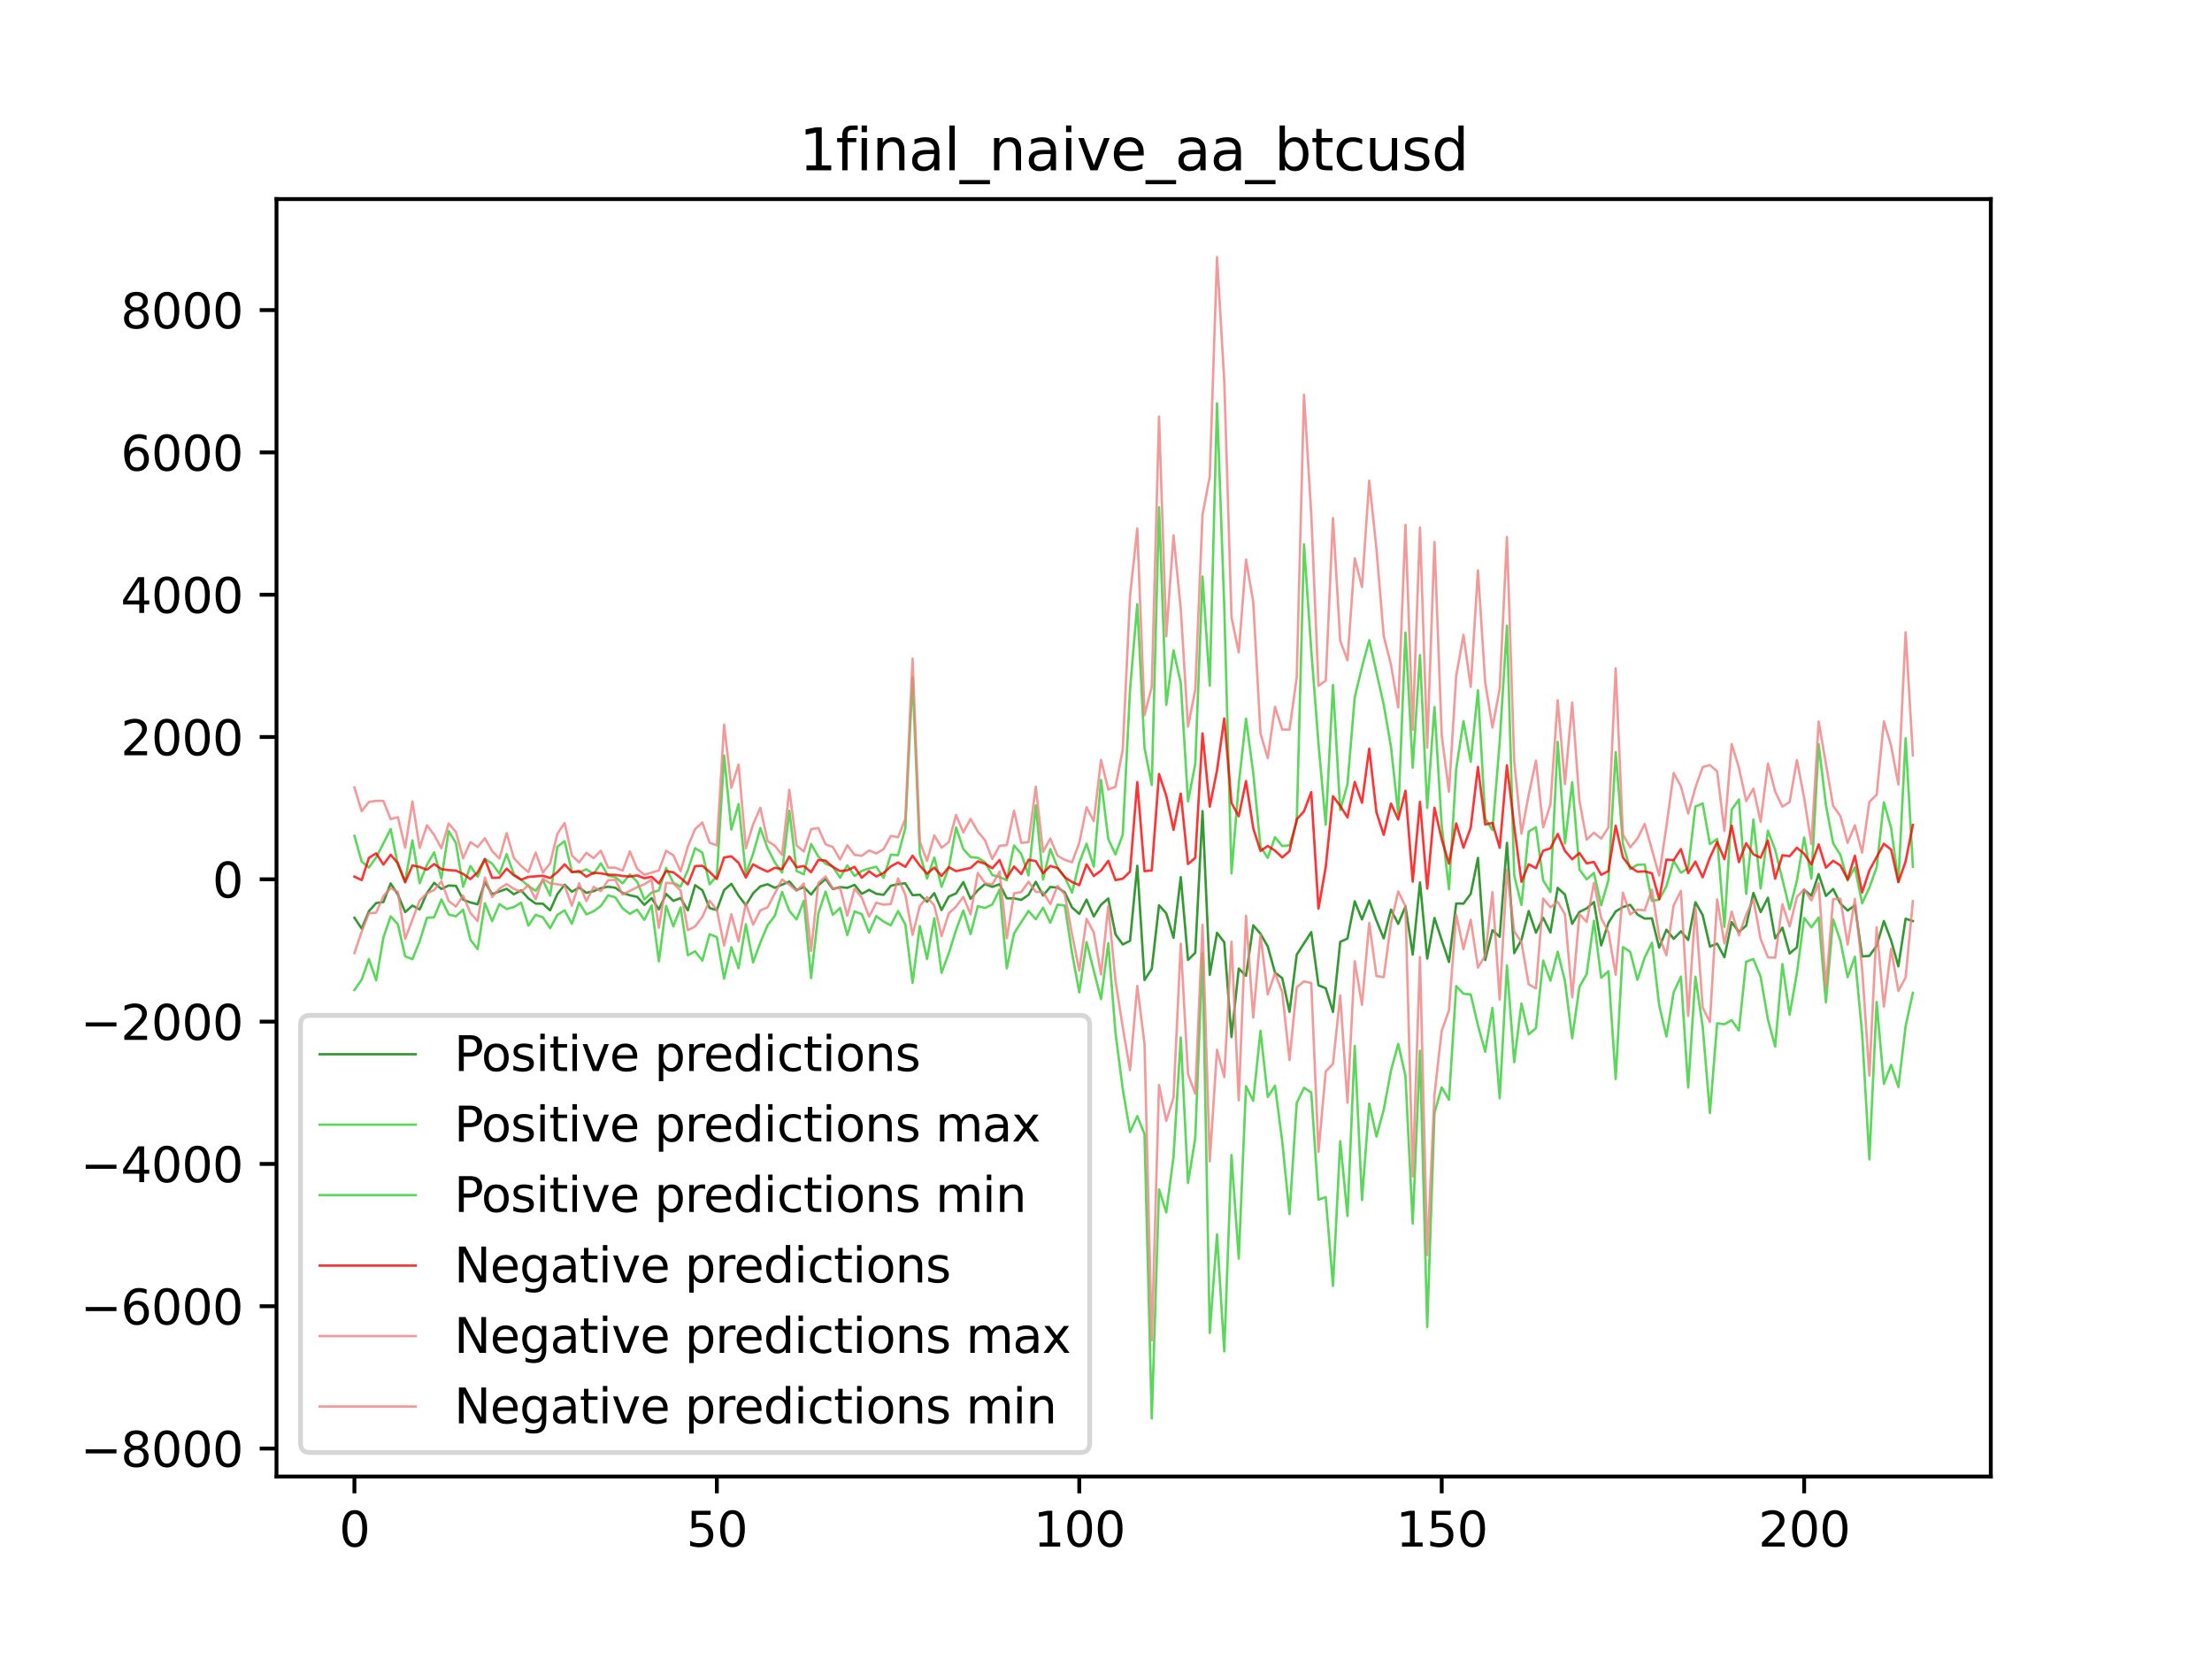 <?xml version="1.0" encoding="utf-8" standalone="no"?>
<!DOCTYPE svg PUBLIC "-//W3C//DTD SVG 1.1//EN"
  "http://www.w3.org/Graphics/SVG/1.1/DTD/svg11.dtd">
<svg xmlns:xlink="http://www.w3.org/1999/xlink" width="460.8pt" height="345.6pt" viewBox="0 0 460.8 345.6" xmlns="http://www.w3.org/2000/svg" version="1.1">
 <defs>
  <style type="text/css">*{stroke-linejoin: round; stroke-linecap: butt}</style>
 </defs>
 <g id="figure_1">
  <g id="patch_1">
   <path d="M 0 345.6 
L 460.8 345.6 
L 460.8 0 
L 0 0 
z
" style="fill: #ffffff"/>
  </g>
  <g id="axes_1">
   <g id="patch_2">
    <path d="M 57.6 307.584 
L 414.72 307.584 
L 414.72 41.472 
L 57.6 41.472 
z
" style="fill: #ffffff"/>
   </g>
   <g id="matplotlib.axis_1">
    <g id="xtick_1">
     <g id="line2d_1">
      <defs>
       <path id="m2638145dbd" d="M 0 0 
L 0 3.5 
" style="stroke: #000000; stroke-width: 0.8"/>
      </defs>
      <g>
       <use xlink:href="#m2638145dbd" x="73.833" y="307.584" style="stroke: #000000; stroke-width: 0.8"/>
      </g>
     </g>
     <g id="text_1">
      <!-- 0 -->
      <g transform="translate(70.651 322.182) scale(0.1 -0.1)">
       <defs>
        <path id="DejaVuSans-30" d="M 2034 4250 
Q 1547 4250 1301 3770 
Q 1056 3291 1056 2328 
Q 1056 1369 1301 889 
Q 1547 409 2034 409 
Q 2525 409 2770 889 
Q 3016 1369 3016 2328 
Q 3016 3291 2770 3770 
Q 2525 4250 2034 4250 
z
M 2034 4750 
Q 2819 4750 3233 4129 
Q 3647 3509 3647 2328 
Q 3647 1150 3233 529 
Q 2819 -91 2034 -91 
Q 1250 -91 836 529 
Q 422 1150 422 2328 
Q 422 3509 836 4129 
Q 1250 4750 2034 4750 
z
" transform="scale(0.016)"/>
       </defs>
       <use xlink:href="#DejaVuSans-30"/>
      </g>
     </g>
    </g>
    <g id="xtick_2">
     <g id="line2d_2">
      <g>
       <use xlink:href="#m2638145dbd" x="149.334" y="307.584" style="stroke: #000000; stroke-width: 0.8"/>
      </g>
     </g>
     <g id="text_2">
      <!-- 50 -->
      <g transform="translate(142.971 322.182) scale(0.1 -0.1)">
       <defs>
        <path id="DejaVuSans-35" d="M 691 4666 
L 3169 4666 
L 3169 4134 
L 1269 4134 
L 1269 2991 
Q 1406 3038 1543 3061 
Q 1681 3084 1819 3084 
Q 2600 3084 3056 2656 
Q 3513 2228 3513 1497 
Q 3513 744 3044 326 
Q 2575 -91 1722 -91 
Q 1428 -91 1123 -41 
Q 819 9 494 109 
L 494 744 
Q 775 591 1075 516 
Q 1375 441 1709 441 
Q 2250 441 2565 725 
Q 2881 1009 2881 1497 
Q 2881 1984 2565 2268 
Q 2250 2553 1709 2553 
Q 1456 2553 1204 2497 
Q 953 2441 691 2322 
L 691 4666 
z
" transform="scale(0.016)"/>
       </defs>
       <use xlink:href="#DejaVuSans-35"/>
       <use xlink:href="#DejaVuSans-30" x="63.623"/>
      </g>
     </g>
    </g>
    <g id="xtick_3">
     <g id="line2d_3">
      <g>
       <use xlink:href="#m2638145dbd" x="224.835" y="307.584" style="stroke: #000000; stroke-width: 0.8"/>
      </g>
     </g>
     <g id="text_3">
      <!-- 100 -->
      <g transform="translate(215.291 322.182) scale(0.1 -0.1)">
       <defs>
        <path id="DejaVuSans-31" d="M 794 531 
L 1825 531 
L 1825 4091 
L 703 3866 
L 703 4441 
L 1819 4666 
L 2450 4666 
L 2450 531 
L 3481 531 
L 3481 0 
L 794 0 
L 794 531 
z
" transform="scale(0.016)"/>
       </defs>
       <use xlink:href="#DejaVuSans-31"/>
       <use xlink:href="#DejaVuSans-30" x="63.623"/>
       <use xlink:href="#DejaVuSans-30" x="127.246"/>
      </g>
     </g>
    </g>
    <g id="xtick_4">
     <g id="line2d_4">
      <g>
       <use xlink:href="#m2638145dbd" x="300.336" y="307.584" style="stroke: #000000; stroke-width: 0.8"/>
      </g>
     </g>
     <g id="text_4">
      <!-- 150 -->
      <g transform="translate(290.792 322.182) scale(0.1 -0.1)">
       <use xlink:href="#DejaVuSans-31"/>
       <use xlink:href="#DejaVuSans-35" x="63.623"/>
       <use xlink:href="#DejaVuSans-30" x="127.246"/>
      </g>
     </g>
    </g>
    <g id="xtick_5">
     <g id="line2d_5">
      <g>
       <use xlink:href="#m2638145dbd" x="375.837" y="307.584" style="stroke: #000000; stroke-width: 0.8"/>
      </g>
     </g>
     <g id="text_5">
      <!-- 200 -->
      <g transform="translate(366.293 322.182) scale(0.1 -0.1)">
       <defs>
        <path id="DejaVuSans-32" d="M 1228 531 
L 3431 531 
L 3431 0 
L 469 0 
L 469 531 
Q 828 903 1448 1529 
Q 2069 2156 2228 2338 
Q 2531 2678 2651 2914 
Q 2772 3150 2772 3378 
Q 2772 3750 2511 3984 
Q 2250 4219 1831 4219 
Q 1534 4219 1204 4116 
Q 875 4013 500 3803 
L 500 4441 
Q 881 4594 1212 4672 
Q 1544 4750 1819 4750 
Q 2544 4750 2975 4387 
Q 3406 4025 3406 3419 
Q 3406 3131 3298 2873 
Q 3191 2616 2906 2266 
Q 2828 2175 2409 1742 
Q 1991 1309 1228 531 
z
" transform="scale(0.016)"/>
       </defs>
       <use xlink:href="#DejaVuSans-32"/>
       <use xlink:href="#DejaVuSans-30" x="63.623"/>
       <use xlink:href="#DejaVuSans-30" x="127.246"/>
      </g>
     </g>
    </g>
   </g>
   <g id="matplotlib.axis_2">
    <g id="ytick_1">
     <g id="line2d_6">
      <defs>
       <path id="mcb258fa31d" d="M 0 0 
L -3.5 0 
" style="stroke: #000000; stroke-width: 0.8"/>
      </defs>
      <g>
       <use xlink:href="#mcb258fa31d" x="57.6" y="301.757" style="stroke: #000000; stroke-width: 0.8"/>
      </g>
     </g>
     <g id="text_6">
      <!-- −8000 -->
      <g transform="translate(16.77 305.556) scale(0.1 -0.1)">
       <defs>
        <path id="DejaVuSans-2212" d="M 678 2272 
L 4684 2272 
L 4684 1741 
L 678 1741 
L 678 2272 
z
" transform="scale(0.016)"/>
        <path id="DejaVuSans-38" d="M 2034 2216 
Q 1584 2216 1326 1975 
Q 1069 1734 1069 1313 
Q 1069 891 1326 650 
Q 1584 409 2034 409 
Q 2484 409 2743 651 
Q 3003 894 3003 1313 
Q 3003 1734 2745 1975 
Q 2488 2216 2034 2216 
z
M 1403 2484 
Q 997 2584 770 2862 
Q 544 3141 544 3541 
Q 544 4100 942 4425 
Q 1341 4750 2034 4750 
Q 2731 4750 3128 4425 
Q 3525 4100 3525 3541 
Q 3525 3141 3298 2862 
Q 3072 2584 2669 2484 
Q 3125 2378 3379 2068 
Q 3634 1759 3634 1313 
Q 3634 634 3220 271 
Q 2806 -91 2034 -91 
Q 1263 -91 848 271 
Q 434 634 434 1313 
Q 434 1759 690 2068 
Q 947 2378 1403 2484 
z
M 1172 3481 
Q 1172 3119 1398 2916 
Q 1625 2713 2034 2713 
Q 2441 2713 2670 2916 
Q 2900 3119 2900 3481 
Q 2900 3844 2670 4047 
Q 2441 4250 2034 4250 
Q 1625 4250 1398 4047 
Q 1172 3844 1172 3481 
z
" transform="scale(0.016)"/>
       </defs>
       <use xlink:href="#DejaVuSans-2212"/>
       <use xlink:href="#DejaVuSans-38" x="83.789"/>
       <use xlink:href="#DejaVuSans-30" x="147.412"/>
       <use xlink:href="#DejaVuSans-30" x="211.035"/>
       <use xlink:href="#DejaVuSans-30" x="274.658"/>
      </g>
     </g>
    </g>
    <g id="ytick_2">
     <g id="line2d_7">
      <g>
       <use xlink:href="#mcb258fa31d" x="57.6" y="272.112" style="stroke: #000000; stroke-width: 0.8"/>
      </g>
     </g>
     <g id="text_7">
      <!-- −6000 -->
      <g transform="translate(16.77 275.911) scale(0.1 -0.1)">
       <defs>
        <path id="DejaVuSans-36" d="M 2113 2584 
Q 1688 2584 1439 2293 
Q 1191 2003 1191 1497 
Q 1191 994 1439 701 
Q 1688 409 2113 409 
Q 2538 409 2786 701 
Q 3034 994 3034 1497 
Q 3034 2003 2786 2293 
Q 2538 2584 2113 2584 
z
M 3366 4563 
L 3366 3988 
Q 3128 4100 2886 4159 
Q 2644 4219 2406 4219 
Q 1781 4219 1451 3797 
Q 1122 3375 1075 2522 
Q 1259 2794 1537 2939 
Q 1816 3084 2150 3084 
Q 2853 3084 3261 2657 
Q 3669 2231 3669 1497 
Q 3669 778 3244 343 
Q 2819 -91 2113 -91 
Q 1303 -91 875 529 
Q 447 1150 447 2328 
Q 447 3434 972 4092 
Q 1497 4750 2381 4750 
Q 2619 4750 2861 4703 
Q 3103 4656 3366 4563 
z
" transform="scale(0.016)"/>
       </defs>
       <use xlink:href="#DejaVuSans-2212"/>
       <use xlink:href="#DejaVuSans-36" x="83.789"/>
       <use xlink:href="#DejaVuSans-30" x="147.412"/>
       <use xlink:href="#DejaVuSans-30" x="211.035"/>
       <use xlink:href="#DejaVuSans-30" x="274.658"/>
      </g>
     </g>
    </g>
    <g id="ytick_3">
     <g id="line2d_8">
      <g>
       <use xlink:href="#mcb258fa31d" x="57.6" y="242.467" style="stroke: #000000; stroke-width: 0.8"/>
      </g>
     </g>
     <g id="text_8">
      <!-- −4000 -->
      <g transform="translate(16.77 246.267) scale(0.1 -0.1)">
       <defs>
        <path id="DejaVuSans-34" d="M 2419 4116 
L 825 1625 
L 2419 1625 
L 2419 4116 
z
M 2253 4666 
L 3047 4666 
L 3047 1625 
L 3713 1625 
L 3713 1100 
L 3047 1100 
L 3047 0 
L 2419 0 
L 2419 1100 
L 313 1100 
L 313 1709 
L 2253 4666 
z
" transform="scale(0.016)"/>
       </defs>
       <use xlink:href="#DejaVuSans-2212"/>
       <use xlink:href="#DejaVuSans-34" x="83.789"/>
       <use xlink:href="#DejaVuSans-30" x="147.412"/>
       <use xlink:href="#DejaVuSans-30" x="211.035"/>
       <use xlink:href="#DejaVuSans-30" x="274.658"/>
      </g>
     </g>
    </g>
    <g id="ytick_4">
     <g id="line2d_9">
      <g>
       <use xlink:href="#mcb258fa31d" x="57.6" y="212.822" style="stroke: #000000; stroke-width: 0.8"/>
      </g>
     </g>
     <g id="text_9">
      <!-- −2000 -->
      <g transform="translate(16.77 216.622) scale(0.1 -0.1)">
       <use xlink:href="#DejaVuSans-2212"/>
       <use xlink:href="#DejaVuSans-32" x="83.789"/>
       <use xlink:href="#DejaVuSans-30" x="147.412"/>
       <use xlink:href="#DejaVuSans-30" x="211.035"/>
       <use xlink:href="#DejaVuSans-30" x="274.658"/>
      </g>
     </g>
    </g>
    <g id="ytick_5">
     <g id="line2d_10">
      <g>
       <use xlink:href="#mcb258fa31d" x="57.6" y="183.177" style="stroke: #000000; stroke-width: 0.8"/>
      </g>
     </g>
     <g id="text_10">
      <!-- 0 -->
      <g transform="translate(44.237 186.977) scale(0.1 -0.1)">
       <use xlink:href="#DejaVuSans-30"/>
      </g>
     </g>
    </g>
    <g id="ytick_6">
     <g id="line2d_11">
      <g>
       <use xlink:href="#mcb258fa31d" x="57.6" y="153.532" style="stroke: #000000; stroke-width: 0.8"/>
      </g>
     </g>
     <g id="text_11">
      <!-- 2000 -->
      <g transform="translate(25.15 157.332) scale(0.1 -0.1)">
       <use xlink:href="#DejaVuSans-32"/>
       <use xlink:href="#DejaVuSans-30" x="63.623"/>
       <use xlink:href="#DejaVuSans-30" x="127.246"/>
       <use xlink:href="#DejaVuSans-30" x="190.869"/>
      </g>
     </g>
    </g>
    <g id="ytick_7">
     <g id="line2d_12">
      <g>
       <use xlink:href="#mcb258fa31d" x="57.6" y="123.888" style="stroke: #000000; stroke-width: 0.8"/>
      </g>
     </g>
     <g id="text_12">
      <!-- 4000 -->
      <g transform="translate(25.15 127.687) scale(0.1 -0.1)">
       <use xlink:href="#DejaVuSans-34"/>
       <use xlink:href="#DejaVuSans-30" x="63.623"/>
       <use xlink:href="#DejaVuSans-30" x="127.246"/>
       <use xlink:href="#DejaVuSans-30" x="190.869"/>
      </g>
     </g>
    </g>
    <g id="ytick_8">
     <g id="line2d_13">
      <g>
       <use xlink:href="#mcb258fa31d" x="57.6" y="94.243" style="stroke: #000000; stroke-width: 0.8"/>
      </g>
     </g>
     <g id="text_13">
      <!-- 6000 -->
      <g transform="translate(25.15 98.042) scale(0.1 -0.1)">
       <use xlink:href="#DejaVuSans-36"/>
       <use xlink:href="#DejaVuSans-30" x="63.623"/>
       <use xlink:href="#DejaVuSans-30" x="127.246"/>
       <use xlink:href="#DejaVuSans-30" x="190.869"/>
      </g>
     </g>
    </g>
    <g id="ytick_9">
     <g id="line2d_14">
      <g>
       <use xlink:href="#mcb258fa31d" x="57.6" y="64.598" style="stroke: #000000; stroke-width: 0.8"/>
      </g>
     </g>
     <g id="text_14">
      <!-- 8000 -->
      <g transform="translate(25.15 68.397) scale(0.1 -0.1)">
       <use xlink:href="#DejaVuSans-38"/>
       <use xlink:href="#DejaVuSans-30" x="63.623"/>
       <use xlink:href="#DejaVuSans-30" x="127.246"/>
       <use xlink:href="#DejaVuSans-30" x="190.869"/>
      </g>
     </g>
    </g>
   </g>
   <g id="line2d_15">
    <path d="M 73.833 191.19 
L 75.343 193.441 
L 76.853 189.82 
L 78.363 188.12 
L 79.873 187.913 
L 81.383 184.031 
L 82.893 186.382 
L 84.403 190.015 
L 85.913 188.653 
L 87.423 189.45 
L 88.933 186.065 
L 90.443 183.92 
L 91.953 185.193 
L 93.463 184.468 
L 94.973 184.541 
L 96.483 187.417 
L 97.993 187.996 
L 99.503 188.388 
L 101.013 183.762 
L 102.523 186.256 
L 105.543 185.157 
L 107.053 186.293 
L 108.563 185.475 
L 110.073 187.141 
L 111.583 188.228 
L 113.093 188.263 
L 114.603 189.644 
L 116.113 186.247 
L 117.623 184.286 
L 119.133 185.766 
L 120.643 184.904 
L 122.153 185.997 
L 123.663 185.644 
L 125.173 185.034 
L 126.683 184.72 
L 128.193 184.943 
L 129.704 186.01 
L 131.214 186.507 
L 132.724 186.823 
L 134.234 188.494 
L 135.744 187.095 
L 137.254 189.452 
L 138.764 186.219 
L 140.274 187.667 
L 141.784 187.081 
L 143.294 189.641 
L 144.804 184.404 
L 146.314 185.445 
L 147.824 189.157 
L 149.334 189.595 
L 150.844 185.415 
L 152.354 184.117 
L 153.864 186.594 
L 155.374 188.575 
L 156.884 186.096 
L 158.394 184.645 
L 159.904 184.204 
L 161.414 184.944 
L 164.434 183.639 
L 165.944 185.412 
L 167.454 184.808 
L 168.964 186.34 
L 170.474 184.428 
L 171.984 183.099 
L 173.494 185.204 
L 175.004 184.802 
L 176.514 184.954 
L 178.024 184.337 
L 179.534 186.205 
L 181.044 185.381 
L 182.554 186.196 
L 184.064 186.407 
L 185.574 184.522 
L 187.084 184.17 
L 188.594 184.01 
L 190.104 186.481 
L 191.614 186.385 
L 193.124 187.846 
L 194.634 186.067 
L 196.144 189.584 
L 197.654 186.776 
L 199.164 186.115 
L 200.675 183.757 
L 202.185 187.241 
L 203.695 185.455 
L 205.205 184.164 
L 206.715 184.75 
L 208.225 184.202 
L 209.735 187.135 
L 211.245 187.139 
L 212.755 187.463 
L 214.265 186.414 
L 215.775 183.697 
L 217.285 186.544 
L 218.795 184.773 
L 220.305 184.899 
L 221.815 185.897 
L 223.325 189.037 
L 224.835 190.38 
L 226.345 187.404 
L 227.855 190.906 
L 229.365 188.476 
L 230.875 187.171 
L 232.385 194.669 
L 233.895 196.752 
L 235.405 195.984 
L 236.915 180.359 
L 238.425 204.154 
L 239.935 201.833 
L 241.445 188.588 
L 242.955 190.249 
L 244.465 195.356 
L 245.975 182.724 
L 247.485 199.977 
L 248.995 198.484 
L 250.505 168.977 
L 252.015 203.073 
L 253.525 194.329 
L 255.035 196.298 
L 256.545 216.026 
L 258.055 201.767 
L 259.565 203.284 
L 261.075 192.768 
L 262.585 194.513 
L 264.095 197.171 
L 265.605 202.601 
L 267.115 203.773 
L 268.625 210.776 
L 270.135 198.87 
L 273.156 194.17 
L 274.666 205.257 
L 276.176 205.862 
L 277.686 210.803 
L 279.196 196.207 
L 280.706 195.508 
L 282.216 187.76 
L 283.726 191.533 
L 285.236 187.579 
L 286.746 191.796 
L 288.256 195.473 
L 289.766 189.488 
L 291.276 192.458 
L 292.786 188.83 
L 294.296 198.86 
L 295.806 183.825 
L 297.316 199.688 
L 298.826 191.236 
L 301.846 200.405 
L 303.356 188.213 
L 304.866 188.235 
L 306.376 186.22 
L 307.886 178.728 
L 309.396 199.995 
L 310.906 193.774 
L 312.416 195.153 
L 313.926 175.588 
L 315.436 198.547 
L 316.946 195.798 
L 318.456 189.789 
L 319.966 194.289 
L 321.476 191.197 
L 322.986 194.264 
L 324.496 184.955 
L 326.006 186.357 
L 327.516 192.439 
L 329.026 189.978 
L 330.536 189.235 
L 332.046 187.916 
L 333.556 196.936 
L 335.066 192.243 
L 336.576 189.868 
L 338.086 188.959 
L 339.596 188.494 
L 341.106 190.509 
L 342.616 191.357 
L 344.127 191.318 
L 345.637 197.401 
L 347.147 193.675 
L 348.657 195.572 
L 350.167 194.009 
L 351.677 195.798 
L 353.187 187.96 
L 354.697 190.631 
L 356.207 197.166 
L 357.717 196.586 
L 359.227 199.411 
L 360.737 192.093 
L 362.247 194.119 
L 363.757 192.829 
L 365.267 186.02 
L 366.777 190.009 
L 368.287 187.031 
L 369.797 195.47 
L 371.307 193.249 
L 372.817 198.632 
L 374.327 197.346 
L 375.837 185.352 
L 377.347 186.613 
L 378.857 182.091 
L 380.367 186.637 
L 381.877 185.188 
L 383.387 188.213 
L 384.897 189.68 
L 386.407 188.608 
L 387.917 199.245 
L 389.427 199.127 
L 390.937 197.054 
L 392.447 191.867 
L 393.957 195.907 
L 395.467 201.302 
L 396.977 191.383 
L 398.487 191.881 
L 398.487 191.881 
" clip-path="url(#p45ceb78181)" style="fill: none; stroke: #008000; stroke-opacity: 0.8; stroke-width: 0.5; stroke-linecap: square"/>
   </g>
   <g id="line2d_16">
    <path d="M 73.833 174.119 
L 75.343 179.483 
L 76.853 180.717 
L 78.363 178.623 
L 81.383 172.712 
L 82.893 180.193 
L 84.403 183.619 
L 85.913 175.071 
L 87.423 183.984 
L 88.933 180.156 
L 90.443 177.565 
L 91.953 183.028 
L 93.463 173.125 
L 94.973 175.616 
L 96.483 184.738 
L 97.993 180.411 
L 99.503 182.641 
L 101.013 178.939 
L 102.523 179.899 
L 104.033 181.994 
L 105.543 177.949 
L 107.053 182.119 
L 108.563 183.264 
L 110.073 184.564 
L 111.583 185.563 
L 113.093 183.356 
L 114.603 186.554 
L 116.113 176.364 
L 117.623 175.238 
L 119.133 181.584 
L 120.643 181.749 
L 122.153 181.082 
L 123.663 182.085 
L 125.173 179.831 
L 126.683 182.416 
L 128.193 182.732 
L 129.704 184.026 
L 131.214 182.167 
L 132.724 183.674 
L 134.234 187.362 
L 135.744 185.942 
L 137.254 185.491 
L 138.764 180.812 
L 140.274 183.9 
L 141.784 184.702 
L 143.294 181.274 
L 144.804 176.694 
L 146.314 177.613 
L 147.824 184.222 
L 149.334 182.478 
L 150.844 157.374 
L 152.354 172.815 
L 153.864 167.495 
L 155.374 182.087 
L 156.884 177.871 
L 158.394 172.512 
L 159.904 176.708 
L 161.414 179.662 
L 162.924 181.766 
L 164.434 168.894 
L 165.944 181.457 
L 167.454 182.119 
L 168.964 175.82 
L 170.474 178.428 
L 171.984 179.938 
L 173.494 180.529 
L 175.004 182.839 
L 176.514 180.272 
L 178.024 182.477 
L 179.534 181.414 
L 181.044 180.916 
L 182.554 180.565 
L 184.064 182.878 
L 185.574 178.047 
L 187.084 178.154 
L 188.594 172.514 
L 190.104 141.154 
L 191.614 177.915 
L 193.124 183.025 
L 194.634 178.621 
L 196.144 184.74 
L 197.654 180.753 
L 199.164 172.371 
L 200.675 176.87 
L 202.185 178.542 
L 203.695 178.694 
L 205.205 179.613 
L 206.715 182.306 
L 208.225 182.682 
L 209.735 183.376 
L 211.245 176.128 
L 212.755 177.898 
L 214.265 182.367 
L 215.775 167.783 
L 217.285 183.222 
L 218.795 176.862 
L 220.305 180.712 
L 221.815 182.718 
L 223.325 185.965 
L 224.835 179.71 
L 226.345 175.772 
L 227.855 180.54 
L 229.365 162.49 
L 230.875 174.791 
L 232.385 178.011 
L 233.895 173.815 
L 235.405 143.718 
L 236.915 125.868 
L 238.425 155.812 
L 239.935 163.517 
L 241.445 105.658 
L 242.955 146.841 
L 244.465 135.492 
L 245.975 142.297 
L 247.485 166.948 
L 248.995 159.143 
L 250.505 120.106 
L 252.015 142.789 
L 253.525 84.027 
L 255.035 126.256 
L 256.545 181.947 
L 258.055 163.384 
L 259.565 149.716 
L 261.075 161.029 
L 262.585 176.397 
L 264.095 178.717 
L 265.605 174.41 
L 267.115 176.24 
L 268.625 176.091 
L 270.135 171.221 
L 271.645 113.402 
L 273.156 135.435 
L 274.666 154.915 
L 276.176 171.794 
L 277.686 142.708 
L 279.196 168.763 
L 280.706 163.369 
L 282.216 145.246 
L 283.726 138.972 
L 285.236 133.365 
L 288.256 146.783 
L 289.766 155.573 
L 291.276 169.561 
L 292.786 131.767 
L 294.296 159.923 
L 295.806 136.468 
L 297.316 168.31 
L 298.826 147.29 
L 300.336 171.993 
L 301.846 185.239 
L 303.356 160.187 
L 304.866 150.224 
L 306.376 158.675 
L 307.886 143.805 
L 309.396 170.523 
L 310.906 172.911 
L 312.416 154.591 
L 313.926 130.342 
L 315.436 182.381 
L 316.946 188.513 
L 318.456 173.233 
L 319.966 172.313 
L 321.476 183.423 
L 322.986 185.82 
L 324.496 154.543 
L 326.006 175.718 
L 327.516 162.962 
L 329.026 181.131 
L 330.536 183.185 
L 332.046 181.858 
L 333.556 188.588 
L 335.066 183.334 
L 336.576 156.672 
L 338.086 175.84 
L 339.596 181.05 
L 341.106 180.153 
L 342.616 180.078 
L 344.127 187.672 
L 345.637 187.412 
L 347.147 184.595 
L 348.657 179.338 
L 350.167 181.808 
L 351.677 180.865 
L 353.187 168.032 
L 354.697 167.382 
L 356.207 175.835 
L 357.717 174.771 
L 359.227 193.082 
L 360.737 168.678 
L 362.247 166.533 
L 363.757 186.226 
L 365.267 170.738 
L 366.777 185.08 
L 368.287 173.043 
L 369.797 177.009 
L 372.817 189.399 
L 374.327 183.455 
L 375.837 174.467 
L 377.347 183.01 
L 378.857 155.018 
L 380.367 167.671 
L 381.877 175.691 
L 383.387 178.075 
L 384.897 183.429 
L 386.407 180.668 
L 387.917 188.179 
L 389.427 184.926 
L 390.937 180.697 
L 392.447 167.132 
L 393.957 172.501 
L 395.467 183.684 
L 396.977 153.803 
L 398.487 180.573 
L 398.487 180.573 
" clip-path="url(#p45ceb78181)" style="fill: none; stroke: #32cd32; stroke-opacity: 0.8; stroke-width: 0.5; stroke-linecap: square"/>
   </g>
   <g id="line2d_17">
    <path d="M 73.833 206.228 
L 75.343 204.083 
L 76.853 199.791 
L 78.363 204.22 
L 79.873 195.297 
L 81.383 190.895 
L 82.893 192.557 
L 84.403 199.216 
L 85.913 199.806 
L 87.423 196.101 
L 88.933 191.216 
L 90.443 191.07 
L 91.953 187.38 
L 93.463 190.482 
L 94.973 190.874 
L 96.483 189.519 
L 97.993 195.779 
L 99.503 197.724 
L 101.013 188.171 
L 102.523 191.883 
L 104.033 188.344 
L 105.543 189.361 
L 107.053 188.952 
L 108.563 188.044 
L 110.073 192.822 
L 111.583 190.58 
L 113.093 191.087 
L 114.603 193.362 
L 116.113 190.58 
L 117.623 189.647 
L 119.133 192.425 
L 120.643 188.019 
L 122.153 190.48 
L 123.663 189.839 
L 125.173 188.72 
L 126.683 186.508 
L 128.193 186.939 
L 129.704 189.22 
L 131.214 190.384 
L 132.724 189.502 
L 134.234 191.618 
L 135.744 188.623 
L 137.254 200.266 
L 138.764 188.709 
L 140.274 192.996 
L 141.784 189.057 
L 143.294 198.986 
L 144.804 198.178 
L 146.314 200.111 
L 147.824 194.627 
L 149.334 195.212 
L 150.844 203.867 
L 152.354 197.309 
L 153.864 201.706 
L 155.374 192.536 
L 156.884 200.5 
L 158.394 196.345 
L 159.904 192.754 
L 161.414 190.764 
L 162.924 185.81 
L 164.434 189.749 
L 165.944 191.535 
L 167.454 187.663 
L 168.964 203.752 
L 170.474 190.299 
L 171.984 185.724 
L 173.494 190.568 
L 175.004 189.148 
L 176.514 194.799 
L 178.024 189.862 
L 179.534 190.431 
L 181.044 194.268 
L 182.554 190.839 
L 184.064 191.981 
L 185.574 192.758 
L 187.084 189.788 
L 188.594 192.564 
L 190.104 204.734 
L 191.614 192.932 
L 193.124 199.783 
L 194.634 191.279 
L 196.144 202.651 
L 197.654 198.57 
L 199.164 193.748 
L 200.675 189.681 
L 202.185 194.603 
L 203.695 188.774 
L 205.205 189.144 
L 206.715 188.424 
L 208.225 185.326 
L 209.735 201.726 
L 211.245 194.439 
L 214.265 189.758 
L 215.775 191.494 
L 217.285 189.073 
L 218.795 192.231 
L 220.305 188.45 
L 221.815 188.642 
L 223.325 198.518 
L 224.835 206.731 
L 226.345 196.245 
L 229.365 208.129 
L 230.875 196.476 
L 232.385 215.207 
L 233.895 226.903 
L 235.405 235.841 
L 236.915 232.517 
L 238.425 236.262 
L 239.935 295.488 
L 241.445 247.77 
L 242.955 252.569 
L 244.465 240.989 
L 245.975 216.136 
L 247.485 246.422 
L 248.995 237.086 
L 250.505 198.574 
L 252.015 277.675 
L 253.525 257.138 
L 255.035 281.517 
L 256.545 240.627 
L 258.055 262.193 
L 259.565 226.274 
L 261.075 229.329 
L 262.585 214.737 
L 264.095 228.529 
L 265.605 226.183 
L 267.115 237.804 
L 268.625 252.901 
L 270.135 229.756 
L 271.645 226.615 
L 273.156 227.579 
L 274.666 249.9 
L 276.176 249.4 
L 277.686 267.891 
L 279.196 237.723 
L 280.706 253.295 
L 282.216 217.9 
L 283.726 249.997 
L 285.236 229.905 
L 286.746 236.767 
L 288.256 231.185 
L 289.766 223.014 
L 291.276 217.482 
L 292.786 224.162 
L 294.296 254.877 
L 295.806 218.885 
L 297.316 276.456 
L 298.826 231.818 
L 300.336 226.524 
L 301.846 229.098 
L 303.356 205.417 
L 304.866 207.006 
L 306.376 207.16 
L 307.886 213.604 
L 309.396 219.092 
L 310.906 209.956 
L 312.416 228.801 
L 313.926 201.117 
L 315.436 221.278 
L 316.946 209.067 
L 318.456 215.47 
L 319.966 214.199 
L 321.476 200.114 
L 322.986 204.302 
L 324.496 198.261 
L 326.006 204.366 
L 327.516 216.287 
L 329.026 205.576 
L 330.536 202.921 
L 332.046 191.816 
L 333.556 203.695 
L 335.066 202.322 
L 336.576 224.782 
L 338.086 197.306 
L 339.596 198.258 
L 341.106 204.117 
L 342.616 199.484 
L 344.127 196.377 
L 345.637 209.411 
L 347.147 215.93 
L 348.657 206.707 
L 350.167 203.449 
L 351.677 226.542 
L 353.187 203.484 
L 354.697 213.84 
L 356.207 231.872 
L 357.717 213.165 
L 359.227 213.372 
L 360.737 212.521 
L 362.247 214.663 
L 363.757 200.344 
L 365.267 199.788 
L 366.777 203.517 
L 368.287 212.349 
L 369.797 218.032 
L 371.307 200.839 
L 372.817 211.409 
L 374.327 202.729 
L 375.837 191.229 
L 377.347 193.175 
L 378.857 191.136 
L 380.367 208.805 
L 381.877 191.521 
L 383.387 195.978 
L 384.897 203.583 
L 386.407 199.312 
L 387.917 215.319 
L 389.427 241.523 
L 390.937 208.724 
L 392.447 225.801 
L 393.957 221.823 
L 395.467 226.457 
L 396.977 213.769 
L 398.487 206.825 
L 398.487 206.825 
" clip-path="url(#p45ceb78181)" style="fill: none; stroke: #32cd32; stroke-opacity: 0.8; stroke-width: 0.5; stroke-linecap: square"/>
   </g>
   <g id="line2d_18">
    <path d="M 73.833 182.626 
L 75.343 183.338 
L 76.853 178.712 
L 78.363 177.768 
L 79.873 180.117 
L 81.383 178.056 
L 82.893 179.849 
L 84.403 183.809 
L 85.913 180.279 
L 87.423 180.611 
L 88.933 181.174 
L 90.443 179.996 
L 91.953 181.056 
L 93.463 181.266 
L 94.973 181.356 
L 96.483 182.049 
L 97.993 183.132 
L 99.503 181.739 
L 101.013 178.971 
L 102.523 182.876 
L 104.033 182.816 
L 105.543 180.965 
L 107.053 182.349 
L 108.563 183.256 
L 110.073 182.671 
L 113.093 182.443 
L 114.603 182.901 
L 116.113 181.674 
L 117.623 180.054 
L 119.133 181.686 
L 120.643 181.455 
L 122.153 182.635 
L 123.663 181.806 
L 125.173 181.934 
L 126.683 182.21 
L 128.193 182.252 
L 129.704 182.486 
L 131.214 182.601 
L 132.724 182.368 
L 134.234 182.952 
L 135.744 182.651 
L 137.254 184.041 
L 138.764 181.478 
L 140.274 181.714 
L 141.784 182.89 
L 143.294 184.228 
L 144.804 180.427 
L 146.314 180.357 
L 147.824 181.636 
L 149.334 183.119 
L 150.844 178.632 
L 152.354 178.388 
L 153.864 179.739 
L 155.374 182.806 
L 156.884 180.053 
L 158.394 180.898 
L 159.904 181.582 
L 161.414 180.774 
L 162.924 181.055 
L 164.434 178.43 
L 165.944 180.662 
L 167.454 180.412 
L 168.964 181.685 
L 170.474 179.154 
L 171.984 179.281 
L 173.494 180.594 
L 175.004 181.471 
L 176.514 181.29 
L 178.024 180.588 
L 179.534 182.847 
L 181.044 181.506 
L 182.554 182.584 
L 184.064 181.863 
L 185.574 180.491 
L 187.084 179.674 
L 188.594 180.583 
L 190.104 178.253 
L 191.614 180.318 
L 193.124 182.001 
L 194.634 180.737 
L 196.144 182.486 
L 197.654 180.65 
L 199.164 181.477 
L 202.185 180.811 
L 203.695 179.441 
L 205.205 179.918 
L 206.715 180.871 
L 208.225 179.16 
L 209.735 182.879 
L 211.245 180.511 
L 212.755 182.08 
L 214.265 179.114 
L 215.775 179.385 
L 217.285 181.904 
L 218.795 180.394 
L 220.305 180.822 
L 221.815 182.725 
L 223.325 183.747 
L 224.835 184.383 
L 226.345 180.079 
L 227.855 182.484 
L 229.365 181.38 
L 230.875 179.333 
L 232.385 183.343 
L 233.895 183.051 
L 235.405 181.585 
L 236.915 162.932 
L 238.425 181.476 
L 239.935 181.323 
L 241.445 161.256 
L 242.955 165.751 
L 244.465 172.855 
L 245.975 165.319 
L 247.485 179.993 
L 248.995 178.715 
L 250.505 152.79 
L 252.015 168.041 
L 253.525 160.489 
L 255.035 149.678 
L 256.545 167.265 
L 258.055 170.042 
L 259.565 162.717 
L 261.075 172.54 
L 262.585 177.27 
L 264.095 176.235 
L 265.605 177.196 
L 267.115 178.624 
L 268.625 177.314 
L 270.135 170.674 
L 271.645 169.015 
L 273.156 165.018 
L 274.666 189.28 
L 276.176 180.609 
L 277.686 165.868 
L 279.196 167.879 
L 280.706 170.279 
L 282.216 162.889 
L 283.726 167.225 
L 285.236 155.973 
L 286.746 169.234 
L 288.256 173.91 
L 289.766 167.397 
L 291.276 170.701 
L 292.786 164.736 
L 294.296 183.662 
L 295.806 167.041 
L 297.316 185.104 
L 298.826 168.261 
L 300.336 174.82 
L 301.846 179.907 
L 303.356 171.526 
L 304.866 176.589 
L 306.376 172.445 
L 307.886 159.769 
L 309.396 171.767 
L 310.906 171.428 
L 312.416 176.602 
L 313.926 159.426 
L 315.436 172.126 
L 316.946 183.695 
L 318.456 180.038 
L 319.966 180.861 
L 321.476 177.215 
L 322.986 176.725 
L 324.496 173.724 
L 326.006 177.265 
L 327.516 179.007 
L 329.026 177.7 
L 330.536 179.85 
L 332.046 179.571 
L 333.556 182.231 
L 335.066 181.465 
L 336.576 172.013 
L 338.086 178.601 
L 339.596 180.611 
L 341.106 181.599 
L 342.616 181.518 
L 344.127 181.925 
L 345.637 187.299 
L 347.147 179.079 
L 348.657 179.175 
L 350.167 176.876 
L 351.677 181.904 
L 353.187 179.492 
L 354.697 182.759 
L 356.207 178.664 
L 357.717 175.393 
L 359.227 178.978 
L 360.737 171.998 
L 362.247 179.597 
L 363.757 175.659 
L 365.267 177.966 
L 366.777 178.674 
L 368.287 175.104 
L 369.797 183.046 
L 371.307 178.164 
L 372.817 178.35 
L 374.327 176.61 
L 375.837 177.851 
L 377.347 180.089 
L 378.857 175.913 
L 380.367 180.75 
L 381.877 179.316 
L 383.387 180.286 
L 384.897 183.179 
L 386.407 178.259 
L 387.917 185.923 
L 389.427 181.321 
L 392.447 175.774 
L 393.957 176.994 
L 395.467 183.761 
L 396.977 179.446 
L 398.487 171.84 
L 398.487 171.84 
" clip-path="url(#p45ceb78181)" style="fill: none; stroke: #ff0000; stroke-opacity: 0.8; stroke-width: 0.5; stroke-linecap: square"/>
   </g>
   <g id="line2d_19">
    <path d="M 73.833 164.049 
L 75.343 168.973 
L 76.853 167.059 
L 78.363 166.825 
L 79.873 166.849 
L 81.383 170.65 
L 82.893 170.224 
L 84.403 176.59 
L 85.913 166.962 
L 87.423 176.623 
L 88.933 171.928 
L 90.443 173.937 
L 91.953 176.717 
L 93.463 171.554 
L 94.973 173.299 
L 96.483 178.81 
L 97.993 175.413 
L 99.503 176.46 
L 101.013 174.619 
L 102.523 177.304 
L 104.033 178.842 
L 105.543 173.544 
L 107.053 178.755 
L 108.563 180.389 
L 110.073 181.657 
L 111.583 177.606 
L 113.093 181.768 
L 114.603 179.85 
L 116.113 173.7 
L 117.623 171.464 
L 119.133 178.191 
L 120.643 179.649 
L 122.153 177.653 
L 123.663 178.76 
L 125.173 177.224 
L 126.683 180.756 
L 128.193 180.754 
L 129.704 181.364 
L 131.214 177.359 
L 132.724 180.955 
L 134.234 182.251 
L 137.254 181.336 
L 138.764 177.246 
L 140.274 178.172 
L 141.784 181.502 
L 143.294 176.353 
L 144.804 172.718 
L 146.314 171.337 
L 147.824 175.55 
L 149.334 176.113 
L 150.844 150.953 
L 152.354 164.103 
L 153.864 159.262 
L 155.374 176.704 
L 156.884 171.721 
L 158.394 168.284 
L 159.904 175.218 
L 161.414 176.17 
L 162.924 178.086 
L 164.434 164.535 
L 165.944 176.142 
L 167.454 177.373 
L 168.964 172.755 
L 170.474 172.494 
L 171.984 175.885 
L 173.494 176.447 
L 175.004 179.05 
L 176.514 176.07 
L 178.024 178.079 
L 179.534 178.278 
L 181.044 177.16 
L 182.554 177.792 
L 184.064 176.904 
L 185.574 174.128 
L 187.084 174.419 
L 188.594 170.602 
L 190.104 137.222 
L 191.614 175.3 
L 193.124 179.332 
L 194.634 174.022 
L 196.144 176.594 
L 197.654 175.435 
L 199.164 169.769 
L 200.675 173.408 
L 202.185 170.584 
L 203.695 173.221 
L 205.205 175.05 
L 206.715 178.95 
L 208.225 176.186 
L 209.735 176.049 
L 211.245 168.883 
L 212.755 175.59 
L 214.265 175.416 
L 215.775 163.894 
L 217.285 177.467 
L 218.795 174.694 
L 220.305 178.255 
L 221.815 179.126 
L 223.325 179.625 
L 224.835 175.578 
L 226.345 168.164 
L 227.855 171.047 
L 229.365 158.306 
L 230.875 164.496 
L 232.385 163.883 
L 233.895 156.146 
L 235.405 124.23 
L 236.915 110.092 
L 238.425 148.986 
L 239.935 143.054 
L 241.445 86.785 
L 242.955 132.545 
L 244.465 111.547 
L 245.975 126.901 
L 247.485 151.364 
L 248.995 143.725 
L 250.505 107.21 
L 252.015 99.295 
L 253.525 53.568 
L 255.035 79.29 
L 256.545 128.592 
L 258.055 135.901 
L 259.565 116.569 
L 261.075 125.374 
L 262.585 152.78 
L 264.095 157.942 
L 265.605 147.233 
L 267.115 151.971 
L 268.625 151.991 
L 270.135 141.09 
L 271.645 82.255 
L 273.156 107.079 
L 274.666 142.869 
L 276.176 141.769 
L 277.686 107.93 
L 279.196 133.503 
L 280.706 137.549 
L 282.216 116.295 
L 283.726 122.284 
L 285.236 100.12 
L 286.746 114.37 
L 288.256 132.495 
L 289.766 138.466 
L 291.276 147.385 
L 292.786 109.33 
L 294.296 152.018 
L 295.806 109.901 
L 297.316 155.734 
L 298.826 112.913 
L 300.336 153.204 
L 301.846 164.919 
L 303.356 140.815 
L 304.866 132.257 
L 306.376 143.096 
L 307.886 118.821 
L 309.396 142.117 
L 310.906 151.542 
L 312.416 143.506 
L 313.926 111.865 
L 315.436 158.561 
L 316.946 173.66 
L 318.456 165.579 
L 319.966 158.478 
L 321.476 172.369 
L 322.986 167.568 
L 324.496 145.884 
L 326.006 163.347 
L 327.516 146.355 
L 329.026 166.881 
L 330.536 174.93 
L 332.046 173.476 
L 333.556 174.704 
L 335.066 172.364 
L 336.576 139.228 
L 338.086 173.816 
L 339.596 176.509 
L 341.106 174.706 
L 342.616 171.634 
L 345.637 182.393 
L 347.147 172.133 
L 348.657 161.036 
L 350.167 163.809 
L 351.677 169.469 
L 353.187 164.06 
L 354.697 159.812 
L 356.207 159.366 
L 357.717 160.699 
L 359.227 173.099 
L 360.737 155.007 
L 362.247 159.947 
L 363.757 166.859 
L 365.267 164.288 
L 366.777 171.207 
L 368.287 159.049 
L 369.797 164.867 
L 371.307 168.039 
L 372.817 167.075 
L 374.327 158.329 
L 375.837 166.224 
L 377.347 175.829 
L 378.857 150.289 
L 381.877 167.882 
L 383.387 170.006 
L 384.897 175.574 
L 386.407 171.941 
L 387.917 177.633 
L 389.427 167.032 
L 390.937 165.578 
L 392.447 150.278 
L 393.957 155.351 
L 395.467 163.426 
L 396.977 131.711 
L 398.487 157.372 
L 398.487 157.372 
" clip-path="url(#p45ceb78181)" style="fill: none; stroke: #f08080; stroke-opacity: 0.8; stroke-width: 0.5; stroke-linecap: square"/>
   </g>
   <g id="line2d_20">
    <path d="M 73.833 198.542 
L 75.343 194.082 
L 76.853 190.228 
L 78.363 190.13 
L 79.873 186.68 
L 81.383 184.994 
L 82.893 185.821 
L 84.403 195.58 
L 87.423 187.59 
L 88.933 186.087 
L 90.443 185.415 
L 91.953 183.575 
L 93.463 187.696 
L 94.973 188.851 
L 96.483 186.567 
L 97.993 190.182 
L 99.503 191.882 
L 101.013 182.809 
L 102.523 186.87 
L 104.033 185.125 
L 105.543 184.176 
L 107.053 185.152 
L 108.563 185.786 
L 110.073 184.364 
L 111.583 187.316 
L 113.093 183.072 
L 114.603 184.003 
L 116.113 184.211 
L 117.623 184.535 
L 119.133 188.657 
L 120.643 184.004 
L 122.153 187.708 
L 123.663 184.762 
L 125.173 185.649 
L 126.683 183.386 
L 128.193 183.293 
L 129.704 186.355 
L 132.724 184.818 
L 134.234 184.215 
L 135.744 183.247 
L 137.254 193.282 
L 138.764 183.911 
L 140.274 184.025 
L 141.784 185.525 
L 143.294 193.77 
L 144.804 192.992 
L 146.314 190.984 
L 147.824 187.643 
L 149.334 189.53 
L 150.844 196.97 
L 152.354 190.445 
L 153.864 196.11 
L 155.374 188.143 
L 156.884 192.632 
L 158.394 189.652 
L 159.904 189.019 
L 162.924 183.202 
L 164.434 184.323 
L 165.944 185.589 
L 167.454 184.063 
L 168.964 198.106 
L 170.474 183.924 
L 171.984 182.581 
L 173.494 185.097 
L 175.004 184.956 
L 176.514 190.762 
L 178.024 185.133 
L 179.534 186.994 
L 181.044 190.942 
L 182.554 188.055 
L 184.064 188.465 
L 185.574 188.32 
L 187.084 182.995 
L 188.594 186.352 
L 190.104 194.747 
L 191.614 188.757 
L 193.124 186.873 
L 194.634 188.626 
L 196.144 194.996 
L 197.654 190.255 
L 199.164 188.869 
L 200.675 186.839 
L 202.185 190.463 
L 203.695 181.852 
L 205.205 183.996 
L 206.715 184.243 
L 208.225 181.576 
L 209.735 195.465 
L 211.245 186.118 
L 212.755 185.805 
L 214.265 183.71 
L 215.775 185.797 
L 217.285 185.832 
L 218.795 188.341 
L 220.305 184.551 
L 221.815 186.292 
L 223.325 194.612 
L 224.835 202.216 
L 226.345 191.448 
L 227.855 194.223 
L 229.365 203.022 
L 230.875 188.775 
L 232.385 204.351 
L 233.895 214.036 
L 235.405 222.936 
L 236.915 205.394 
L 238.425 217.495 
L 239.935 279.248 
L 241.445 226.032 
L 242.955 233.512 
L 244.465 228.68 
L 245.975 196.609 
L 247.485 223.749 
L 248.995 227.825 
L 250.505 192.659 
L 252.015 241.936 
L 253.525 218.682 
L 255.035 224.374 
L 256.545 196.158 
L 258.055 229.219 
L 259.565 190.769 
L 261.075 211.977 
L 262.585 194.748 
L 264.095 207.161 
L 265.605 202.698 
L 267.115 206.665 
L 268.625 220.83 
L 270.135 205.684 
L 271.645 204.445 
L 273.156 204.78 
L 274.666 239.969 
L 276.176 223.199 
L 277.686 221.624 
L 279.196 207.392 
L 280.706 229.722 
L 282.216 200.245 
L 283.726 209.324 
L 285.236 192.258 
L 286.746 203.33 
L 288.256 203.559 
L 289.766 192.346 
L 291.276 185.695 
L 292.786 188.793 
L 294.296 245.073 
L 295.806 199.376 
L 297.316 261.467 
L 298.826 228.1 
L 300.336 214.724 
L 301.846 210.505 
L 303.356 190.551 
L 304.866 197.73 
L 306.376 191.588 
L 307.886 201.556 
L 309.396 199.064 
L 310.906 185.847 
L 312.416 208.25 
L 313.926 181.164 
L 315.436 193.999 
L 316.946 196.279 
L 318.456 205.041 
L 319.966 205.907 
L 321.476 187.19 
L 322.986 189.006 
L 324.496 187.868 
L 326.006 190.464 
L 327.516 207.775 
L 329.026 190.424 
L 330.536 192.056 
L 332.046 183.923 
L 333.556 191.278 
L 335.066 194.156 
L 336.576 203.055 
L 338.086 185.965 
L 339.596 190.496 
L 341.106 189.489 
L 342.616 189.64 
L 344.127 185.347 
L 345.637 195.093 
L 347.147 199 
L 348.657 188.563 
L 350.167 185.588 
L 351.677 211.653 
L 353.187 188.984 
L 354.697 209.889 
L 356.207 212.897 
L 357.717 187.365 
L 359.227 196.542 
L 360.737 189.909 
L 362.247 194.87 
L 363.757 190.544 
L 365.267 187.317 
L 366.777 195.611 
L 368.287 199.428 
L 369.797 199.503 
L 371.307 188.367 
L 372.817 192.996 
L 374.327 186.853 
L 375.837 185.262 
L 377.347 187.563 
L 378.857 183.999 
L 380.367 205.752 
L 381.877 187.311 
L 383.387 187.214 
L 384.897 196.771 
L 386.407 187.252 
L 387.917 201.815 
L 389.427 224.062 
L 390.937 193.181 
L 392.447 209.684 
L 393.957 197.651 
L 395.467 206.442 
L 396.977 203.611 
L 398.487 187.713 
L 398.487 187.713 
" clip-path="url(#p45ceb78181)" style="fill: none; stroke: #f08080; stroke-opacity: 0.8; stroke-width: 0.5; stroke-linecap: square"/>
   </g>
   <g id="patch_3">
    <path d="M 57.6 307.584 
L 57.6 41.472 
" style="fill: none; stroke: #000000; stroke-width: 0.8; stroke-linejoin: miter; stroke-linecap: square"/>
   </g>
   <g id="patch_4">
    <path d="M 414.72 307.584 
L 414.72 41.472 
" style="fill: none; stroke: #000000; stroke-width: 0.8; stroke-linejoin: miter; stroke-linecap: square"/>
   </g>
   <g id="patch_5">
    <path d="M 57.6 307.584 
L 414.72 307.584 
" style="fill: none; stroke: #000000; stroke-width: 0.8; stroke-linejoin: miter; stroke-linecap: square"/>
   </g>
   <g id="patch_6">
    <path d="M 57.6 41.472 
L 414.72 41.472 
" style="fill: none; stroke: #000000; stroke-width: 0.8; stroke-linejoin: miter; stroke-linecap: square"/>
   </g>
   <g id="text_15">
    <!-- 1final_naive_aa_btcusd -->
    <g transform="translate(166.477 35.472) scale(0.12 -0.12)">
     <defs>
      <path id="DejaVuSans-66" d="M 2375 4863 
L 2375 4384 
L 1825 4384 
Q 1516 4384 1395 4259 
Q 1275 4134 1275 3809 
L 1275 3500 
L 2222 3500 
L 2222 3053 
L 1275 3053 
L 1275 0 
L 697 0 
L 697 3053 
L 147 3053 
L 147 3500 
L 697 3500 
L 697 3744 
Q 697 4328 969 4595 
Q 1241 4863 1831 4863 
L 2375 4863 
z
" transform="scale(0.016)"/>
      <path id="DejaVuSans-69" d="M 603 3500 
L 1178 3500 
L 1178 0 
L 603 0 
L 603 3500 
z
M 603 4863 
L 1178 4863 
L 1178 4134 
L 603 4134 
L 603 4863 
z
" transform="scale(0.016)"/>
      <path id="DejaVuSans-6e" d="M 3513 2113 
L 3513 0 
L 2938 0 
L 2938 2094 
Q 2938 2591 2744 2837 
Q 2550 3084 2163 3084 
Q 1697 3084 1428 2787 
Q 1159 2491 1159 1978 
L 1159 0 
L 581 0 
L 581 3500 
L 1159 3500 
L 1159 2956 
Q 1366 3272 1645 3428 
Q 1925 3584 2291 3584 
Q 2894 3584 3203 3211 
Q 3513 2838 3513 2113 
z
" transform="scale(0.016)"/>
      <path id="DejaVuSans-61" d="M 2194 1759 
Q 1497 1759 1228 1600 
Q 959 1441 959 1056 
Q 959 750 1161 570 
Q 1363 391 1709 391 
Q 2188 391 2477 730 
Q 2766 1069 2766 1631 
L 2766 1759 
L 2194 1759 
z
M 3341 1997 
L 3341 0 
L 2766 0 
L 2766 531 
Q 2569 213 2275 61 
Q 1981 -91 1556 -91 
Q 1019 -91 701 211 
Q 384 513 384 1019 
Q 384 1609 779 1909 
Q 1175 2209 1959 2209 
L 2766 2209 
L 2766 2266 
Q 2766 2663 2505 2880 
Q 2244 3097 1772 3097 
Q 1472 3097 1187 3025 
Q 903 2953 641 2809 
L 641 3341 
Q 956 3463 1253 3523 
Q 1550 3584 1831 3584 
Q 2591 3584 2966 3190 
Q 3341 2797 3341 1997 
z
" transform="scale(0.016)"/>
      <path id="DejaVuSans-6c" d="M 603 4863 
L 1178 4863 
L 1178 0 
L 603 0 
L 603 4863 
z
" transform="scale(0.016)"/>
      <path id="DejaVuSans-5f" d="M 3263 -1063 
L 3263 -1509 
L -63 -1509 
L -63 -1063 
L 3263 -1063 
z
" transform="scale(0.016)"/>
      <path id="DejaVuSans-76" d="M 191 3500 
L 800 3500 
L 1894 563 
L 2988 3500 
L 3597 3500 
L 2284 0 
L 1503 0 
L 191 3500 
z
" transform="scale(0.016)"/>
      <path id="DejaVuSans-65" d="M 3597 1894 
L 3597 1613 
L 953 1613 
Q 991 1019 1311 708 
Q 1631 397 2203 397 
Q 2534 397 2845 478 
Q 3156 559 3463 722 
L 3463 178 
Q 3153 47 2828 -22 
Q 2503 -91 2169 -91 
Q 1331 -91 842 396 
Q 353 884 353 1716 
Q 353 2575 817 3079 
Q 1281 3584 2069 3584 
Q 2775 3584 3186 3129 
Q 3597 2675 3597 1894 
z
M 3022 2063 
Q 3016 2534 2758 2815 
Q 2500 3097 2075 3097 
Q 1594 3097 1305 2825 
Q 1016 2553 972 2059 
L 3022 2063 
z
" transform="scale(0.016)"/>
      <path id="DejaVuSans-62" d="M 3116 1747 
Q 3116 2381 2855 2742 
Q 2594 3103 2138 3103 
Q 1681 3103 1420 2742 
Q 1159 2381 1159 1747 
Q 1159 1113 1420 752 
Q 1681 391 2138 391 
Q 2594 391 2855 752 
Q 3116 1113 3116 1747 
z
M 1159 2969 
Q 1341 3281 1617 3432 
Q 1894 3584 2278 3584 
Q 2916 3584 3314 3078 
Q 3713 2572 3713 1747 
Q 3713 922 3314 415 
Q 2916 -91 2278 -91 
Q 1894 -91 1617 61 
Q 1341 213 1159 525 
L 1159 0 
L 581 0 
L 581 4863 
L 1159 4863 
L 1159 2969 
z
" transform="scale(0.016)"/>
      <path id="DejaVuSans-74" d="M 1172 4494 
L 1172 3500 
L 2356 3500 
L 2356 3053 
L 1172 3053 
L 1172 1153 
Q 1172 725 1289 603 
Q 1406 481 1766 481 
L 2356 481 
L 2356 0 
L 1766 0 
Q 1100 0 847 248 
Q 594 497 594 1153 
L 594 3053 
L 172 3053 
L 172 3500 
L 594 3500 
L 594 4494 
L 1172 4494 
z
" transform="scale(0.016)"/>
      <path id="DejaVuSans-63" d="M 3122 3366 
L 3122 2828 
Q 2878 2963 2633 3030 
Q 2388 3097 2138 3097 
Q 1578 3097 1268 2742 
Q 959 2388 959 1747 
Q 959 1106 1268 751 
Q 1578 397 2138 397 
Q 2388 397 2633 464 
Q 2878 531 3122 666 
L 3122 134 
Q 2881 22 2623 -34 
Q 2366 -91 2075 -91 
Q 1284 -91 818 406 
Q 353 903 353 1747 
Q 353 2603 823 3093 
Q 1294 3584 2113 3584 
Q 2378 3584 2631 3529 
Q 2884 3475 3122 3366 
z
" transform="scale(0.016)"/>
      <path id="DejaVuSans-75" d="M 544 1381 
L 544 3500 
L 1119 3500 
L 1119 1403 
Q 1119 906 1312 657 
Q 1506 409 1894 409 
Q 2359 409 2629 706 
Q 2900 1003 2900 1516 
L 2900 3500 
L 3475 3500 
L 3475 0 
L 2900 0 
L 2900 538 
Q 2691 219 2414 64 
Q 2138 -91 1772 -91 
Q 1169 -91 856 284 
Q 544 659 544 1381 
z
M 1991 3584 
L 1991 3584 
z
" transform="scale(0.016)"/>
      <path id="DejaVuSans-73" d="M 2834 3397 
L 2834 2853 
Q 2591 2978 2328 3040 
Q 2066 3103 1784 3103 
Q 1356 3103 1142 2972 
Q 928 2841 928 2578 
Q 928 2378 1081 2264 
Q 1234 2150 1697 2047 
L 1894 2003 
Q 2506 1872 2764 1633 
Q 3022 1394 3022 966 
Q 3022 478 2636 193 
Q 2250 -91 1575 -91 
Q 1294 -91 989 -36 
Q 684 19 347 128 
L 347 722 
Q 666 556 975 473 
Q 1284 391 1588 391 
Q 1994 391 2212 530 
Q 2431 669 2431 922 
Q 2431 1156 2273 1281 
Q 2116 1406 1581 1522 
L 1381 1569 
Q 847 1681 609 1914 
Q 372 2147 372 2553 
Q 372 3047 722 3315 
Q 1072 3584 1716 3584 
Q 2034 3584 2315 3537 
Q 2597 3491 2834 3397 
z
" transform="scale(0.016)"/>
      <path id="DejaVuSans-64" d="M 2906 2969 
L 2906 4863 
L 3481 4863 
L 3481 0 
L 2906 0 
L 2906 525 
Q 2725 213 2448 61 
Q 2172 -91 1784 -91 
Q 1150 -91 751 415 
Q 353 922 353 1747 
Q 353 2572 751 3078 
Q 1150 3584 1784 3584 
Q 2172 3584 2448 3432 
Q 2725 3281 2906 2969 
z
M 947 1747 
Q 947 1113 1208 752 
Q 1469 391 1925 391 
Q 2381 391 2643 752 
Q 2906 1113 2906 1747 
Q 2906 2381 2643 2742 
Q 2381 3103 1925 3103 
Q 1469 3103 1208 2742 
Q 947 2381 947 1747 
z
" transform="scale(0.016)"/>
     </defs>
     <use xlink:href="#DejaVuSans-31"/>
     <use xlink:href="#DejaVuSans-66" x="63.623"/>
     <use xlink:href="#DejaVuSans-69" x="98.828"/>
     <use xlink:href="#DejaVuSans-6e" x="126.611"/>
     <use xlink:href="#DejaVuSans-61" x="189.99"/>
     <use xlink:href="#DejaVuSans-6c" x="251.27"/>
     <use xlink:href="#DejaVuSans-5f" x="279.053"/>
     <use xlink:href="#DejaVuSans-6e" x="329.053"/>
     <use xlink:href="#DejaVuSans-61" x="392.432"/>
     <use xlink:href="#DejaVuSans-69" x="453.711"/>
     <use xlink:href="#DejaVuSans-76" x="481.494"/>
     <use xlink:href="#DejaVuSans-65" x="540.674"/>
     <use xlink:href="#DejaVuSans-5f" x="602.197"/>
     <use xlink:href="#DejaVuSans-61" x="652.197"/>
     <use xlink:href="#DejaVuSans-61" x="713.477"/>
     <use xlink:href="#DejaVuSans-5f" x="774.756"/>
     <use xlink:href="#DejaVuSans-62" x="824.756"/>
     <use xlink:href="#DejaVuSans-74" x="888.232"/>
     <use xlink:href="#DejaVuSans-63" x="927.441"/>
     <use xlink:href="#DejaVuSans-75" x="982.422"/>
     <use xlink:href="#DejaVuSans-73" x="1045.801"/>
     <use xlink:href="#DejaVuSans-64" x="1097.9"/>
    </g>
   </g>
   <g id="legend_1">
    <g id="patch_7">
     <path d="M 64.6 302.584 
L 225.002 302.584 
Q 227.002 302.584 227.002 300.584 
L 227.002 213.515 
Q 227.002 211.515 225.002 211.515 
L 64.6 211.515 
Q 62.6 211.515 62.6 213.515 
L 62.6 300.584 
Q 62.6 302.584 64.6 302.584 
z
" style="fill: #ffffff; opacity: 0.8; stroke: #cccccc; stroke-linejoin: miter"/>
    </g>
    <g id="line2d_21">
     <path d="M 66.6 219.614 
L 76.6 219.614 
L 86.6 219.614 
" style="fill: none; stroke: #008000; stroke-opacity: 0.8; stroke-width: 0.5; stroke-linecap: square"/>
    </g>
    <g id="text_16">
     <!-- Positive predictions -->
     <g transform="translate(94.6 223.114) scale(0.1 -0.1)">
      <defs>
       <path id="DejaVuSans-50" d="M 1259 4147 
L 1259 2394 
L 2053 2394 
Q 2494 2394 2734 2622 
Q 2975 2850 2975 3272 
Q 2975 3691 2734 3919 
Q 2494 4147 2053 4147 
L 1259 4147 
z
M 628 4666 
L 2053 4666 
Q 2838 4666 3239 4311 
Q 3641 3956 3641 3272 
Q 3641 2581 3239 2228 
Q 2838 1875 2053 1875 
L 1259 1875 
L 1259 0 
L 628 0 
L 628 4666 
z
" transform="scale(0.016)"/>
       <path id="DejaVuSans-6f" d="M 1959 3097 
Q 1497 3097 1228 2736 
Q 959 2375 959 1747 
Q 959 1119 1226 758 
Q 1494 397 1959 397 
Q 2419 397 2687 759 
Q 2956 1122 2956 1747 
Q 2956 2369 2687 2733 
Q 2419 3097 1959 3097 
z
M 1959 3584 
Q 2709 3584 3137 3096 
Q 3566 2609 3566 1747 
Q 3566 888 3137 398 
Q 2709 -91 1959 -91 
Q 1206 -91 779 398 
Q 353 888 353 1747 
Q 353 2609 779 3096 
Q 1206 3584 1959 3584 
z
" transform="scale(0.016)"/>
       <path id="DejaVuSans-20" transform="scale(0.016)"/>
       <path id="DejaVuSans-70" d="M 1159 525 
L 1159 -1331 
L 581 -1331 
L 581 3500 
L 1159 3500 
L 1159 2969 
Q 1341 3281 1617 3432 
Q 1894 3584 2278 3584 
Q 2916 3584 3314 3078 
Q 3713 2572 3713 1747 
Q 3713 922 3314 415 
Q 2916 -91 2278 -91 
Q 1894 -91 1617 61 
Q 1341 213 1159 525 
z
M 3116 1747 
Q 3116 2381 2855 2742 
Q 2594 3103 2138 3103 
Q 1681 3103 1420 2742 
Q 1159 2381 1159 1747 
Q 1159 1113 1420 752 
Q 1681 391 2138 391 
Q 2594 391 2855 752 
Q 3116 1113 3116 1747 
z
" transform="scale(0.016)"/>
       <path id="DejaVuSans-72" d="M 2631 2963 
Q 2534 3019 2420 3045 
Q 2306 3072 2169 3072 
Q 1681 3072 1420 2755 
Q 1159 2438 1159 1844 
L 1159 0 
L 581 0 
L 581 3500 
L 1159 3500 
L 1159 2956 
Q 1341 3275 1631 3429 
Q 1922 3584 2338 3584 
Q 2397 3584 2469 3576 
Q 2541 3569 2628 3553 
L 2631 2963 
z
" transform="scale(0.016)"/>
      </defs>
      <use xlink:href="#DejaVuSans-50"/>
      <use xlink:href="#DejaVuSans-6f" x="56.678"/>
      <use xlink:href="#DejaVuSans-73" x="117.859"/>
      <use xlink:href="#DejaVuSans-69" x="169.959"/>
      <use xlink:href="#DejaVuSans-74" x="197.742"/>
      <use xlink:href="#DejaVuSans-69" x="236.951"/>
      <use xlink:href="#DejaVuSans-76" x="264.734"/>
      <use xlink:href="#DejaVuSans-65" x="323.914"/>
      <use xlink:href="#DejaVuSans-20" x="385.438"/>
      <use xlink:href="#DejaVuSans-70" x="417.225"/>
      <use xlink:href="#DejaVuSans-72" x="480.701"/>
      <use xlink:href="#DejaVuSans-65" x="519.564"/>
      <use xlink:href="#DejaVuSans-64" x="581.088"/>
      <use xlink:href="#DejaVuSans-69" x="644.564"/>
      <use xlink:href="#DejaVuSans-63" x="672.348"/>
      <use xlink:href="#DejaVuSans-74" x="727.328"/>
      <use xlink:href="#DejaVuSans-69" x="766.537"/>
      <use xlink:href="#DejaVuSans-6f" x="794.32"/>
      <use xlink:href="#DejaVuSans-6e" x="855.502"/>
      <use xlink:href="#DejaVuSans-73" x="918.881"/>
     </g>
    </g>
    <g id="line2d_22">
     <path d="M 66.6 234.292 
L 76.6 234.292 
L 86.6 234.292 
" style="fill: none; stroke: #32cd32; stroke-opacity: 0.8; stroke-width: 0.5; stroke-linecap: square"/>
    </g>
    <g id="text_17">
     <!-- Positive predictions max -->
     <g transform="translate(94.6 237.792) scale(0.1 -0.1)">
      <defs>
       <path id="DejaVuSans-6d" d="M 3328 2828 
Q 3544 3216 3844 3400 
Q 4144 3584 4550 3584 
Q 5097 3584 5394 3201 
Q 5691 2819 5691 2113 
L 5691 0 
L 5113 0 
L 5113 2094 
Q 5113 2597 4934 2840 
Q 4756 3084 4391 3084 
Q 3944 3084 3684 2787 
Q 3425 2491 3425 1978 
L 3425 0 
L 2847 0 
L 2847 2094 
Q 2847 2600 2669 2842 
Q 2491 3084 2119 3084 
Q 1678 3084 1418 2786 
Q 1159 2488 1159 1978 
L 1159 0 
L 581 0 
L 581 3500 
L 1159 3500 
L 1159 2956 
Q 1356 3278 1631 3431 
Q 1906 3584 2284 3584 
Q 2666 3584 2933 3390 
Q 3200 3197 3328 2828 
z
" transform="scale(0.016)"/>
       <path id="DejaVuSans-78" d="M 3513 3500 
L 2247 1797 
L 3578 0 
L 2900 0 
L 1881 1375 
L 863 0 
L 184 0 
L 1544 1831 
L 300 3500 
L 978 3500 
L 1906 2253 
L 2834 3500 
L 3513 3500 
z
" transform="scale(0.016)"/>
      </defs>
      <use xlink:href="#DejaVuSans-50"/>
      <use xlink:href="#DejaVuSans-6f" x="56.678"/>
      <use xlink:href="#DejaVuSans-73" x="117.859"/>
      <use xlink:href="#DejaVuSans-69" x="169.959"/>
      <use xlink:href="#DejaVuSans-74" x="197.742"/>
      <use xlink:href="#DejaVuSans-69" x="236.951"/>
      <use xlink:href="#DejaVuSans-76" x="264.734"/>
      <use xlink:href="#DejaVuSans-65" x="323.914"/>
      <use xlink:href="#DejaVuSans-20" x="385.438"/>
      <use xlink:href="#DejaVuSans-70" x="417.225"/>
      <use xlink:href="#DejaVuSans-72" x="480.701"/>
      <use xlink:href="#DejaVuSans-65" x="519.564"/>
      <use xlink:href="#DejaVuSans-64" x="581.088"/>
      <use xlink:href="#DejaVuSans-69" x="644.564"/>
      <use xlink:href="#DejaVuSans-63" x="672.348"/>
      <use xlink:href="#DejaVuSans-74" x="727.328"/>
      <use xlink:href="#DejaVuSans-69" x="766.537"/>
      <use xlink:href="#DejaVuSans-6f" x="794.32"/>
      <use xlink:href="#DejaVuSans-6e" x="855.502"/>
      <use xlink:href="#DejaVuSans-73" x="918.881"/>
      <use xlink:href="#DejaVuSans-20" x="970.98"/>
      <use xlink:href="#DejaVuSans-6d" x="1002.768"/>
      <use xlink:href="#DejaVuSans-61" x="1100.18"/>
      <use xlink:href="#DejaVuSans-78" x="1161.459"/>
     </g>
    </g>
    <g id="line2d_23">
     <path d="M 66.6 248.97 
L 76.6 248.97 
L 86.6 248.97 
" style="fill: none; stroke: #32cd32; stroke-opacity: 0.8; stroke-width: 0.5; stroke-linecap: square"/>
    </g>
    <g id="text_18">
     <!-- Positive predictions min -->
     <g transform="translate(94.6 252.47) scale(0.1 -0.1)">
      <use xlink:href="#DejaVuSans-50"/>
      <use xlink:href="#DejaVuSans-6f" x="56.678"/>
      <use xlink:href="#DejaVuSans-73" x="117.859"/>
      <use xlink:href="#DejaVuSans-69" x="169.959"/>
      <use xlink:href="#DejaVuSans-74" x="197.742"/>
      <use xlink:href="#DejaVuSans-69" x="236.951"/>
      <use xlink:href="#DejaVuSans-76" x="264.734"/>
      <use xlink:href="#DejaVuSans-65" x="323.914"/>
      <use xlink:href="#DejaVuSans-20" x="385.438"/>
      <use xlink:href="#DejaVuSans-70" x="417.225"/>
      <use xlink:href="#DejaVuSans-72" x="480.701"/>
      <use xlink:href="#DejaVuSans-65" x="519.564"/>
      <use xlink:href="#DejaVuSans-64" x="581.088"/>
      <use xlink:href="#DejaVuSans-69" x="644.564"/>
      <use xlink:href="#DejaVuSans-63" x="672.348"/>
      <use xlink:href="#DejaVuSans-74" x="727.328"/>
      <use xlink:href="#DejaVuSans-69" x="766.537"/>
      <use xlink:href="#DejaVuSans-6f" x="794.32"/>
      <use xlink:href="#DejaVuSans-6e" x="855.502"/>
      <use xlink:href="#DejaVuSans-73" x="918.881"/>
      <use xlink:href="#DejaVuSans-20" x="970.98"/>
      <use xlink:href="#DejaVuSans-6d" x="1002.768"/>
      <use xlink:href="#DejaVuSans-69" x="1100.18"/>
      <use xlink:href="#DejaVuSans-6e" x="1127.963"/>
     </g>
    </g>
    <g id="line2d_24">
     <path d="M 66.6 263.648 
L 76.6 263.648 
L 86.6 263.648 
" style="fill: none; stroke: #ff0000; stroke-opacity: 0.8; stroke-width: 0.5; stroke-linecap: square"/>
    </g>
    <g id="text_19">
     <!-- Negative predictions -->
     <g transform="translate(94.6 267.148) scale(0.1 -0.1)">
      <defs>
       <path id="DejaVuSans-4e" d="M 628 4666 
L 1478 4666 
L 3547 763 
L 3547 4666 
L 4159 4666 
L 4159 0 
L 3309 0 
L 1241 3903 
L 1241 0 
L 628 0 
L 628 4666 
z
" transform="scale(0.016)"/>
       <path id="DejaVuSans-67" d="M 2906 1791 
Q 2906 2416 2648 2759 
Q 2391 3103 1925 3103 
Q 1463 3103 1205 2759 
Q 947 2416 947 1791 
Q 947 1169 1205 825 
Q 1463 481 1925 481 
Q 2391 481 2648 825 
Q 2906 1169 2906 1791 
z
M 3481 434 
Q 3481 -459 3084 -895 
Q 2688 -1331 1869 -1331 
Q 1566 -1331 1297 -1286 
Q 1028 -1241 775 -1147 
L 775 -588 
Q 1028 -725 1275 -790 
Q 1522 -856 1778 -856 
Q 2344 -856 2625 -561 
Q 2906 -266 2906 331 
L 2906 616 
Q 2728 306 2450 153 
Q 2172 0 1784 0 
Q 1141 0 747 490 
Q 353 981 353 1791 
Q 353 2603 747 3093 
Q 1141 3584 1784 3584 
Q 2172 3584 2450 3431 
Q 2728 3278 2906 2969 
L 2906 3500 
L 3481 3500 
L 3481 434 
z
" transform="scale(0.016)"/>
      </defs>
      <use xlink:href="#DejaVuSans-4e"/>
      <use xlink:href="#DejaVuSans-65" x="74.805"/>
      <use xlink:href="#DejaVuSans-67" x="136.328"/>
      <use xlink:href="#DejaVuSans-61" x="199.805"/>
      <use xlink:href="#DejaVuSans-74" x="261.084"/>
      <use xlink:href="#DejaVuSans-69" x="300.293"/>
      <use xlink:href="#DejaVuSans-76" x="328.076"/>
      <use xlink:href="#DejaVuSans-65" x="387.256"/>
      <use xlink:href="#DejaVuSans-20" x="448.779"/>
      <use xlink:href="#DejaVuSans-70" x="480.566"/>
      <use xlink:href="#DejaVuSans-72" x="544.043"/>
      <use xlink:href="#DejaVuSans-65" x="582.906"/>
      <use xlink:href="#DejaVuSans-64" x="644.43"/>
      <use xlink:href="#DejaVuSans-69" x="707.906"/>
      <use xlink:href="#DejaVuSans-63" x="735.689"/>
      <use xlink:href="#DejaVuSans-74" x="790.67"/>
      <use xlink:href="#DejaVuSans-69" x="829.879"/>
      <use xlink:href="#DejaVuSans-6f" x="857.662"/>
      <use xlink:href="#DejaVuSans-6e" x="918.844"/>
      <use xlink:href="#DejaVuSans-73" x="982.223"/>
     </g>
    </g>
    <g id="line2d_25">
     <path d="M 66.6 278.326 
L 76.6 278.326 
L 86.6 278.326 
" style="fill: none; stroke: #f08080; stroke-opacity: 0.8; stroke-width: 0.5; stroke-linecap: square"/>
    </g>
    <g id="text_20">
     <!-- Negative predictions max -->
     <g transform="translate(94.6 281.826) scale(0.1 -0.1)">
      <use xlink:href="#DejaVuSans-4e"/>
      <use xlink:href="#DejaVuSans-65" x="74.805"/>
      <use xlink:href="#DejaVuSans-67" x="136.328"/>
      <use xlink:href="#DejaVuSans-61" x="199.805"/>
      <use xlink:href="#DejaVuSans-74" x="261.084"/>
      <use xlink:href="#DejaVuSans-69" x="300.293"/>
      <use xlink:href="#DejaVuSans-76" x="328.076"/>
      <use xlink:href="#DejaVuSans-65" x="387.256"/>
      <use xlink:href="#DejaVuSans-20" x="448.779"/>
      <use xlink:href="#DejaVuSans-70" x="480.566"/>
      <use xlink:href="#DejaVuSans-72" x="544.043"/>
      <use xlink:href="#DejaVuSans-65" x="582.906"/>
      <use xlink:href="#DejaVuSans-64" x="644.43"/>
      <use xlink:href="#DejaVuSans-69" x="707.906"/>
      <use xlink:href="#DejaVuSans-63" x="735.689"/>
      <use xlink:href="#DejaVuSans-74" x="790.67"/>
      <use xlink:href="#DejaVuSans-69" x="829.879"/>
      <use xlink:href="#DejaVuSans-6f" x="857.662"/>
      <use xlink:href="#DejaVuSans-6e" x="918.844"/>
      <use xlink:href="#DejaVuSans-73" x="982.223"/>
      <use xlink:href="#DejaVuSans-20" x="1034.322"/>
      <use xlink:href="#DejaVuSans-6d" x="1066.109"/>
      <use xlink:href="#DejaVuSans-61" x="1163.521"/>
      <use xlink:href="#DejaVuSans-78" x="1224.801"/>
     </g>
    </g>
    <g id="line2d_26">
     <path d="M 66.6 293.004 
L 76.6 293.004 
L 86.6 293.004 
" style="fill: none; stroke: #f08080; stroke-opacity: 0.8; stroke-width: 0.5; stroke-linecap: square"/>
    </g>
    <g id="text_21">
     <!-- Negative predictions min -->
     <g transform="translate(94.6 296.504) scale(0.1 -0.1)">
      <use xlink:href="#DejaVuSans-4e"/>
      <use xlink:href="#DejaVuSans-65" x="74.805"/>
      <use xlink:href="#DejaVuSans-67" x="136.328"/>
      <use xlink:href="#DejaVuSans-61" x="199.805"/>
      <use xlink:href="#DejaVuSans-74" x="261.084"/>
      <use xlink:href="#DejaVuSans-69" x="300.293"/>
      <use xlink:href="#DejaVuSans-76" x="328.076"/>
      <use xlink:href="#DejaVuSans-65" x="387.256"/>
      <use xlink:href="#DejaVuSans-20" x="448.779"/>
      <use xlink:href="#DejaVuSans-70" x="480.566"/>
      <use xlink:href="#DejaVuSans-72" x="544.043"/>
      <use xlink:href="#DejaVuSans-65" x="582.906"/>
      <use xlink:href="#DejaVuSans-64" x="644.43"/>
      <use xlink:href="#DejaVuSans-69" x="707.906"/>
      <use xlink:href="#DejaVuSans-63" x="735.689"/>
      <use xlink:href="#DejaVuSans-74" x="790.67"/>
      <use xlink:href="#DejaVuSans-69" x="829.879"/>
      <use xlink:href="#DejaVuSans-6f" x="857.662"/>
      <use xlink:href="#DejaVuSans-6e" x="918.844"/>
      <use xlink:href="#DejaVuSans-73" x="982.223"/>
      <use xlink:href="#DejaVuSans-20" x="1034.322"/>
      <use xlink:href="#DejaVuSans-6d" x="1066.109"/>
      <use xlink:href="#DejaVuSans-69" x="1163.521"/>
      <use xlink:href="#DejaVuSans-6e" x="1191.305"/>
     </g>
    </g>
   </g>
  </g>
 </g>
 <defs>
  <clipPath id="p45ceb78181">
   <rect x="57.6" y="41.472" width="357.12" height="266.112"/>
  </clipPath>
 </defs>
</svg>
